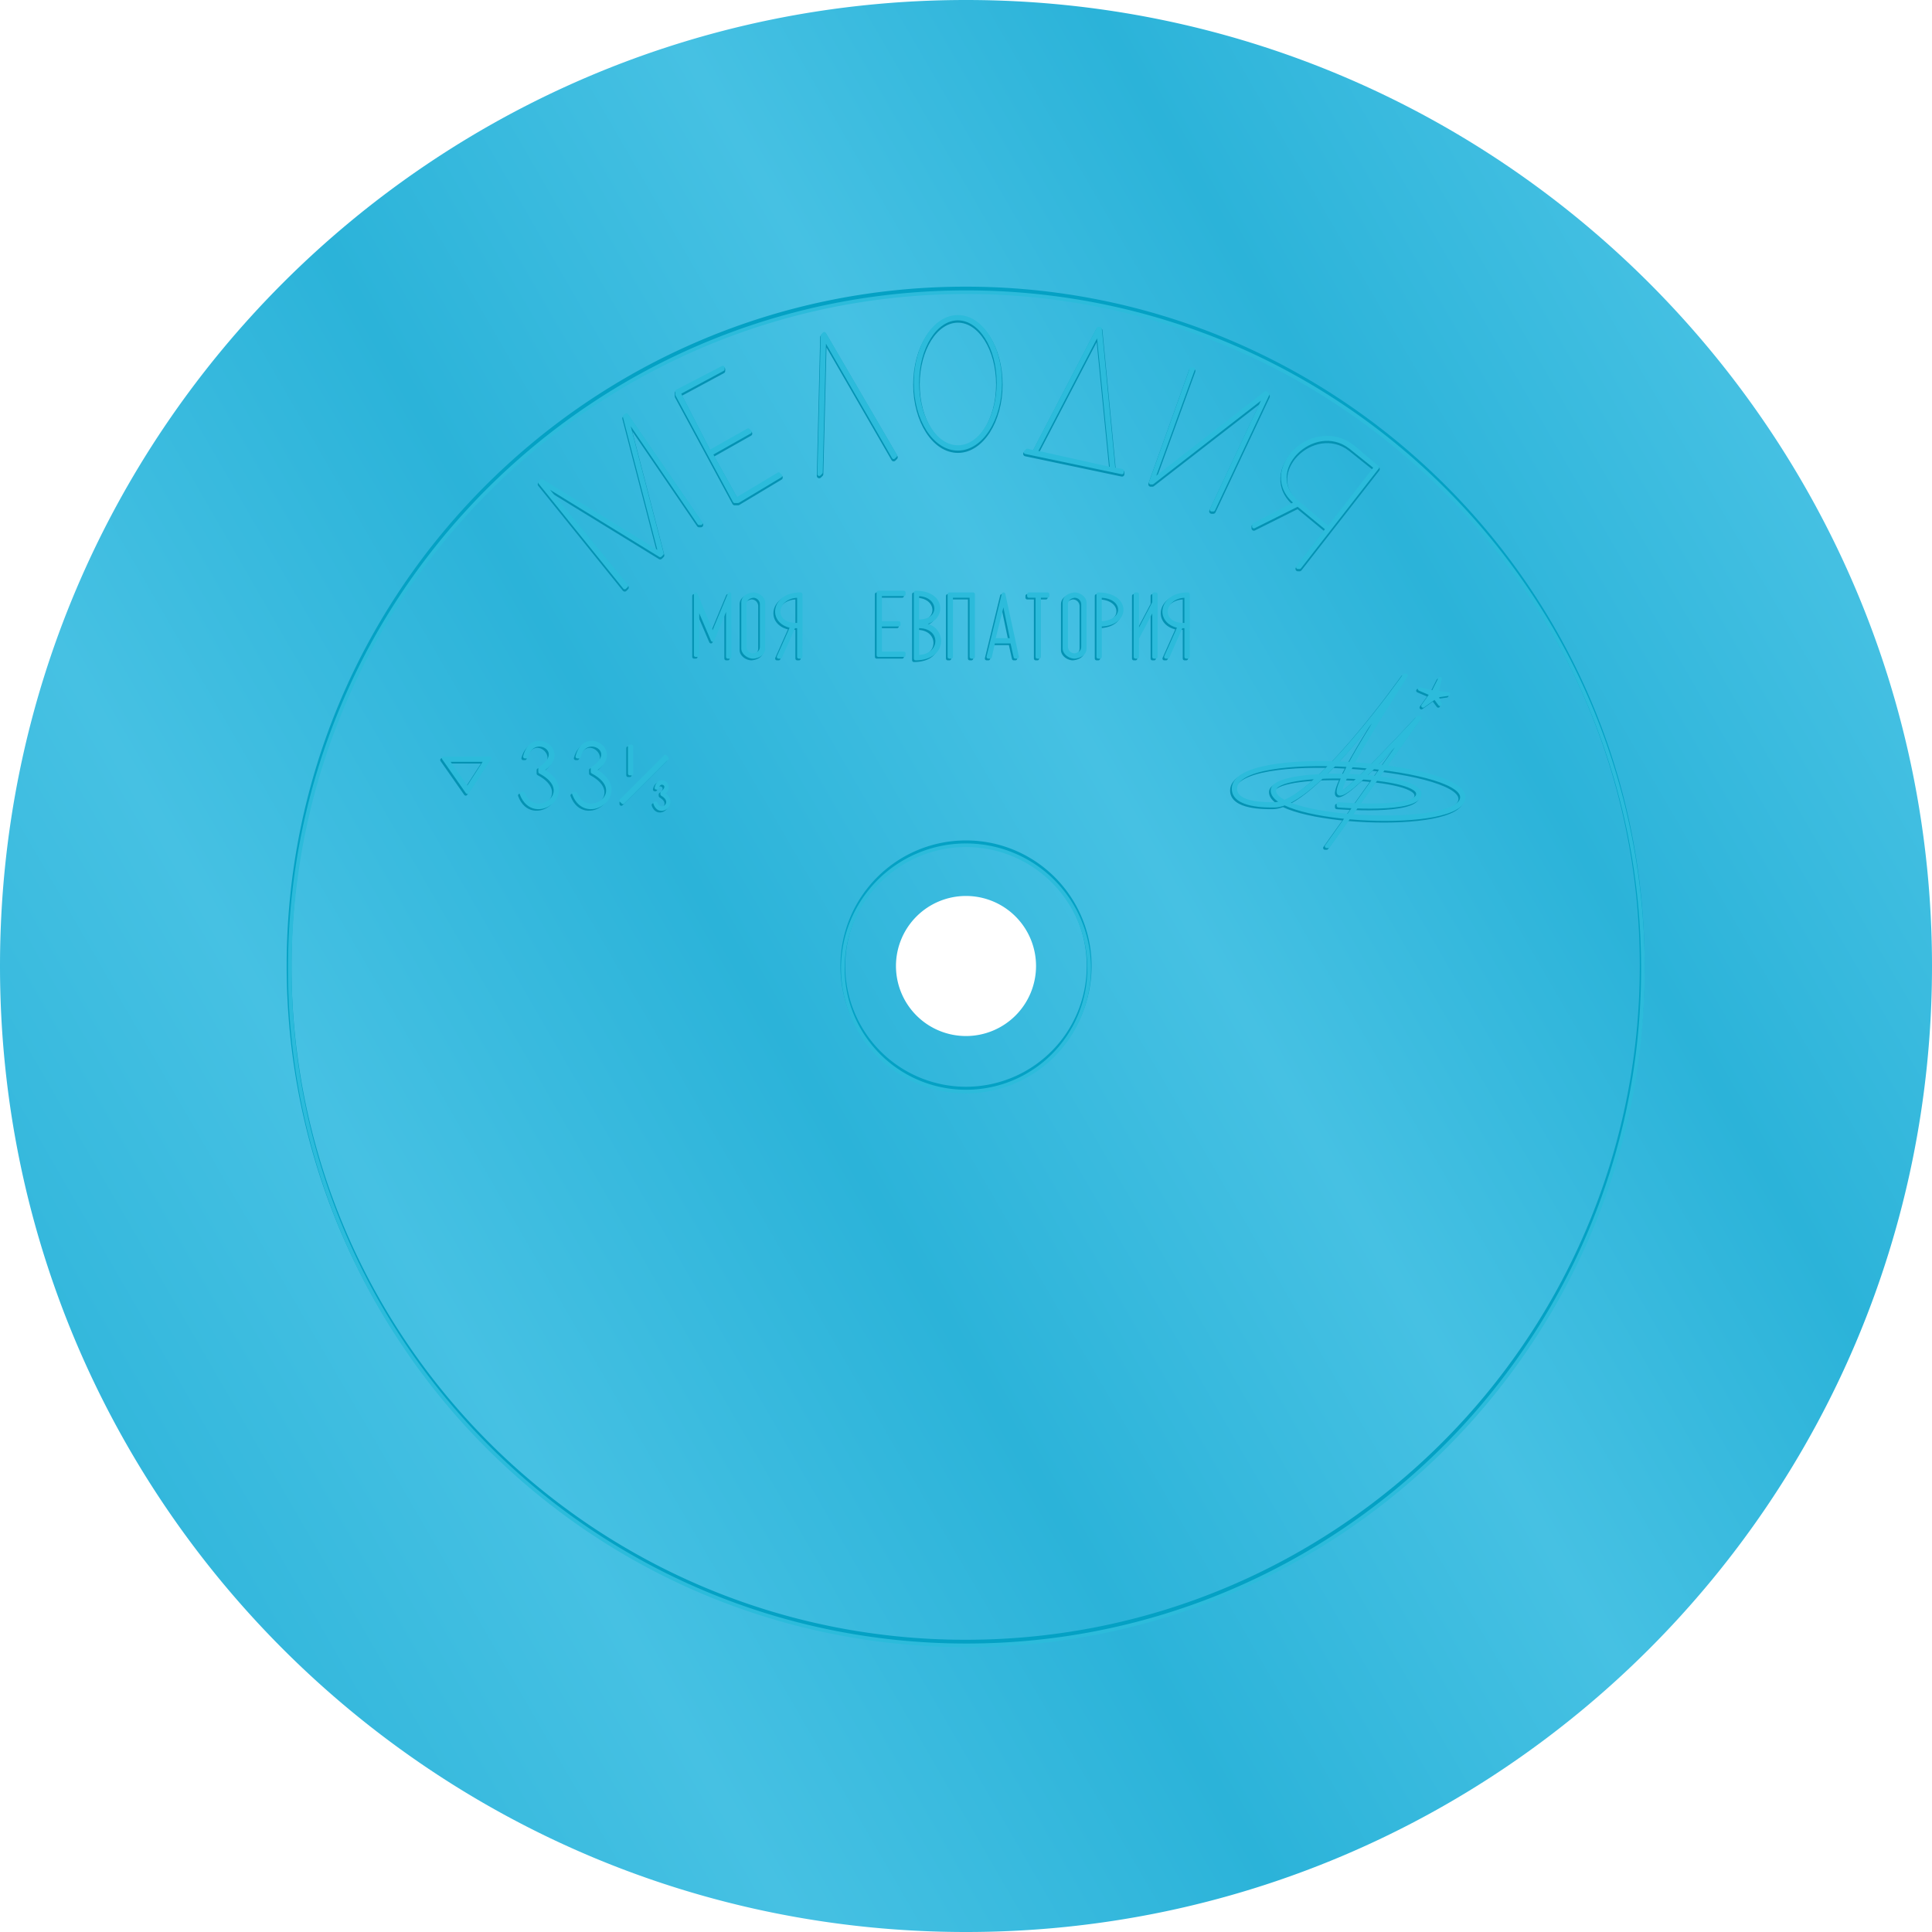 <?xml version="1.0" encoding="UTF-8"?>
<svg viewBox="0 0 800 800" xmlns="http://www.w3.org/2000/svg">
<defs><style>.cls-1 { fill: url(#linear-gradient); } .cls-1, .cls-2, .cls-3, .cls-4, .cls-5, .cls-6 { fill-rule: evenodd; } .cls-2, .cls-3, .cls-4, .cls-5, .cls-6 { fill: none;  stroke-linecap: round; stroke-linejoin: round; } .cls-4, .cls-6 { stroke: #0492b3; } .cls-2, .cls-4 { stroke-width: 2px; } .cls-3, .cls-5 { stroke: #2cbbdb; } .cls-3, .cls-5, .cls-6 { stroke-width: 1.5px; } .cls-2 { stroke: #04a1c4 }</style>
<linearGradient id="linear-gradient" y1="630.94" x2="800" y2="169.06" gradientUnits="userSpaceOnUse"><stop offset="0" stop-color="#2bb3d9"/><stop offset="0.219" stop-color="#46c1e3"/><stop offset="0.413" stop-color="#2bb3d9"/><stop offset="0.597" stop-color="#46c1e3"/><stop offset="0.765" stop-color="#2bb3d9"/><stop offset="0.939" stop-color="#46c1e3"/><stop offset="1" stop-color="#46c1e3"/></linearGradient></defs>
<path id="background_flexy" class="cls-1" d="M400,0C620.914,0,800,179.086,800,400S620.914,800,400,800,0,620.914,0,400,179.086,0,400,0Zm0,371a29,29,0,1,1-29,29A29,29,0,0,1,400,371Z"/>
<path id="circle-shadow" class="cls-2" d="M399.85,119.7C554.573,119.7,680,245.128,680,399.85S554.573,680,399.85,680,119.7,554.573,119.7,399.85,245.128,119.7,399.85,119.7ZM400,349a51,51,0,1,1-51,51A51,51,0,0,1,400,349Z"/>
<path id="circle" class="cls-3" d="M400.15,121C554.872,121,680.3,246.427,680.3,401.15S554.872,681.3,400.15,681.3,120,555.872,120,401.15,245.427,121,400.15,121ZM400,350a51,51,0,1,1-51,51A51,51,0,0,1,400,350Z"/>
<path id="trademark-shadow" class="cls-4" d="M223.655,200.543l35.019,43.423,0.7-.7h0l-35.019-42.723,49.026,30.116,0.7-.7-14.707-56.731,30.116,44.124h0.7l-30.816-44.824-0.7.7,14.708,56.731-49.026-30.116ZM299.3,152.918l-18.91,9.805v1.4L304.2,208.247h1.4l17.51-10.505-0.7-.7L304.9,207.547l-10.506-18.91,16.109-9.1-0.7-.7-16.108,9.105-12.607-24.513,18.21-9.805v-0.7Zm39.921,44.123,0.7-.7,1.4-56.03,28.716,49.726,0.7-.7L341.318,138.91l-0.7.7Zm85.446-9.1,39.921,8.405v-0.7l-3.5-.7-5.6-58.131h-0.7l-26.614,51.127-2.8-.7ZM493.3,153.618H494l-16.809,46.225,46.925-36.42,0.7,0.7L502.4,211.749h-0.7l22.412-47.625-46.925,36.419h-0.7Zm44.824,81.944,32.217-41.322s-4.253-3.5-9.105-7.7c-16.941-14.692-41.073,9.255-24.513,22.412-0.9.5-17.51,9.1-17.51,9.1v0.7l18.21-9.1,11.907,9.805v0.7l-11.907,15.408h0.7ZM396.648,131.906c9.67,0,17.509,12.23,17.509,27.315s-7.839,27.315-17.509,27.315-17.509-12.23-17.509-27.315S386.978,131.906,396.648,131.906Zm0,0.7c9.283,0,16.809,11.915,16.809,26.614s-7.526,26.614-16.809,26.614-16.809-11.915-16.809-26.614S387.365,132.607,396.648,132.607Zm32.217,55.329,25.914-49.726,5.6,56.73Zm140.775,6.3-10.5-8.405c-15.265-11.726-37.5,10.194-21.712,23.113,4.591,3.757,12.607,10.5,12.607,10.5Z"/>
<path id="trademark" class="cls-5" d="M223.655,199.843l35.019,43.423,0.7-.7h0l-35.019-42.723,49.026,30.116,0.7-.7-14.707-56.73,30.116,44.124h0.7l-30.816-44.824-0.7.7,14.708,56.73-49.026-30.116ZM299.3,152.217l-18.91,9.8v1.4L304.2,207.547h1.4l17.51-10.506-0.7-.7-17.509,10.5-10.506-18.91,16.109-9.105-0.7-.7-16.108,9.1-12.607-24.513,18.21-9.805v-0.7Zm39.921,44.124,0.7-.7,1.4-56.03,28.716,49.727,0.7-.7L341.318,138.21l-0.7.7Zm85.446-9.105,39.921,8.4v-0.7l-3.5-.7-5.6-58.131h-0.7l-26.614,51.127-2.8-.7ZM493.3,152.918H494l-16.809,46.224,46.925-36.419,0.7,0.7L502.4,211.049h-0.7l22.412-47.626-46.925,36.42h-0.7Zm44.824,81.943,32.217-41.322s-4.253-3.5-9.105-7.7c-16.941-14.691-41.073,9.256-24.513,22.412-0.9.5-17.51,9.1-17.51,9.1v0.7l18.21-9.1,11.907,9.8v0.7l-11.907,15.408h0.7ZM396.648,131.206c9.67,0,17.509,12.229,17.509,27.315s-7.839,27.314-17.509,27.314-17.509-12.229-17.509-27.314S386.978,131.206,396.648,131.206Zm0,0.7c9.283,0,16.809,11.916,16.809,26.615s-7.526,26.614-16.809,26.614-16.809-11.916-16.809-26.614S387.365,131.906,396.648,131.906Zm32.217,55.33,25.914-49.727,5.6,56.731Zm140.775,6.3-10.5-8.4c-15.265-11.727-37.5,10.194-21.712,23.112,4.591,3.757,12.607,10.506,12.607,10.506Z"/>
<path id="song-shadow" class="cls-6" d="M311.2,247.468a3.5,3.5,0,0,1,3.5,3.5v17.509c0,3.275-3.5,3.5-3.5,3.5a3.5,3.5,0,0,1-3.5-3.5V250.97C307.7,247.7,311.2,247.468,311.2,247.468Zm67.236,25.914V246.067c12.229,0,11.282,12.607,2.179,12.607v0.7C389.74,259.375,391.788,273.382,378.438,273.382Zm-91.048-1.4h0.7V250.97l6.3,14.708,6.3-15.408v22.412h0.7V246.768l-7,16.809-7-16.809v25.213Zm86.146-25.213v-0.7H363.03v25.914h10.506v-0.7H363.73V259.375h7.7v-0.7h-7.7V246.768h9.806Zm18.91,25.914h0.7V247.468h8.4v25.214h0.7V246.768h-9.8v25.914Zm32.917-25.914h7.7v0.7h-3.5v25.214h-0.7V247.468h-3.5v-0.7Zm44.124,0v25.914h0.7v-7.7l7-13.308v21.012h0.7V246.768h-0.7v3.5l-7,13.307V246.768h-0.7Zm-15.408,0v25.914h0.7V259.375C466.862,259.375,466.847,246.768,454.079,246.768ZM491.2,272.682s0.088-25.914,0-25.914c-11.325-.173-13.294,11.643-3.5,13.307-0.274.694-5.6,12.607-5.6,12.607h0.7l5.6-12.607h2.1v12.607h0.7Zm-82.644,0h0.7l1.4-6.3h7.705l1.4,6.3h0.7l-5.6-25.914Zm6.3-23.813-4.2,16.809h7.705Zm-35.719,23.813V246.768c10.026,0,10.264,11.206.679,11.206v2.1C389.889,260.075,389.863,272.682,379.139,272.682Zm65.134-25.214a3.5,3.5,0,0,1,3.5,3.5v17.509c0,3.275-3.5,3.5-3.5,3.5a3.5,3.5,0,0,1-3.5-3.5V250.97C440.772,247.7,444.273,247.468,444.273,247.468Zm0-.7c1.934,0,4.2,1.568,4.2,3.5v18.91c0,3.274-4.2,3.5-4.2,3.5-1.934,0-4.2-1.568-4.2-3.5V250.27C440.071,247,444.273,246.768,444.273,246.768Zm10.506,0.7c10.878,0,11.138,11.206,0,11.206V247.468Zm35.719,0c-10.193-.169-12.139,12.541,0,11.907V247.468ZM330.813,272.682s0.087-25.914,0-25.914c-11.326-.173-13.3,11.643-3.5,13.307-0.274.694-5.6,12.607-5.6,12.607h0.7l5.6-12.607h2.1v12.607h0.7Zm-0.7-25.214c-10.193-.169-12.139,12.541,0,11.907V247.468Zm-18.91-.7c1.934,0,4.2,1.568,4.2,3.5v18.91c0,3.274-4.2,3.5-4.2,3.5-1.934,0-4.2-1.568-4.2-3.5V250.27C307,247,311.2,246.768,311.2,246.768Z"/>
<path id="song" class="cls-5" d="M311.9,246.768a3.5,3.5,0,0,1,3.5,3.5v17.509c0,3.274-3.5,3.5-3.5,3.5a3.5,3.5,0,0,1-3.5-3.5V250.27C308.4,247,311.9,246.768,311.9,246.768Zm67.236,25.914V245.367c12.863,0,11.643,12.607,2.179,12.607v0.7C391.26,258.674,392.442,272.594,379.139,272.682Zm-91.049-1.4h0.7V250.27l6.3,14.708,6.3-15.409v22.412h0.7V246.067l-7,16.809-7-16.809v25.214Zm86.146-25.214v-0.7H363.73v25.914h10.506v-0.7h-9.805V258.674h7.7v-0.7h-7.7V246.067h9.805Zm18.91,25.914h0.7V246.768h8.4v25.213h0.7V246.067h-9.805v25.914Zm32.918-25.914h7.7v0.7h-3.5v25.213h-0.7V246.768h-3.5v-0.7Zm44.123,0v25.914h0.7v-7.7l7-13.307v21.011h0.7V246.067h-0.7v3.5l-7,13.307V246.067h-0.7Zm-15.408,0v25.914h0.7V258.674C467.562,258.674,467.548,246.067,454.779,246.067Zm37.12,25.914s0.087-25.914,0-25.914c-11.326-.173-13.3,11.643-3.5,13.308-0.274.694-5.6,12.606-5.6,12.606h0.7l5.6-12.606h2.1v12.606h0.7Zm-82.644,0h0.7l1.4-6.3h7.7l1.4,6.3h0.7l-5.6-25.914Zm6.3-23.812-4.2,16.809h7.7Zm-35.719,23.812V246.067c9.883,0,10.692,11.206.679,11.206v2.1C390.835,259.375,390.524,271.981,379.839,271.981Zm65.135-25.213a3.5,3.5,0,0,1,3.5,3.5v17.509c0,3.274-3.5,3.5-3.5,3.5a3.5,3.5,0,0,1-3.5-3.5V250.27C441.472,247,444.974,246.768,444.974,246.768Zm0-.7c1.934,0,4.2,1.568,4.2,3.5v18.91c0,3.275-4.2,3.5-4.2,3.5-1.934,0-4.2-1.568-4.2-3.5v-18.91C440.772,246.3,444.974,246.067,444.974,246.067Zm10.5,0.7c10.878,0,11.139,11.206,0,11.206V246.768Zm35.72,0c-10.194-.169-12.14,12.541,0,11.906V246.768ZM331.513,271.981s0.087-25.914,0-25.914c-11.326-.173-13.294,11.643-3.5,13.308-0.273.694-5.6,12.606-5.6,12.606h0.7l5.6-12.606h2.1v12.606h0.7Zm-0.7-25.213c-10.194-.169-12.139,12.541,0,11.906V246.768Zm-18.91-.7c1.934,0,4.2,1.568,4.2,3.5v18.91c0,3.275-4.2,3.5-4.2,3.5-1.934,0-4.2-1.568-4.2-3.5v-18.91C307.7,246.3,311.9,246.067,311.9,246.067Z"/>
<path id="speed-shadow" class="cls-6" d="M183.034,314.7l9.805,14.008,9.1-14.008h-18.91Zm1.4,0.7,8.405,11.907,7.7-11.907H184.434Zm75.641-5.6h0.7v11.206h-0.7V309.8Zm-2.8,23.113v-0.7l17.51-17.509h0.7ZM217.352,314c3.6-11.971,17.018.321,5.6,4.9v1.4c15.769,8.308-2.036,21.442-7,9.1h-0.7c5.049,13.575,24.28-.98,8.4-9.1v-0.7c11.879-7.215-3.754-17.593-7-5.6h0.7Zm54.024,12.92c0.865-4.253,6.494-1.055,2.122,2.049v0.586c5.972,3.472-.784,8.726-2.652,3.8h-0.265c1.931,5.732,9.394-.368,3.182-4.1,4.645-3.192-1.5-7.545-2.652-2.342h0.265ZM239.064,314c3.6-11.971,17.017.321,5.6,4.9v1.4c15.768,8.308-2.036,21.442-7,9.1h-0.7c5.048,13.575,24.279-.98,8.4-9.1v-0.7c11.878-7.215-3.755-17.593-7-5.6h0.7Z"/>
<path id="speed" class="cls-5" d="M183.734,314l9.8,14.007L202.644,314h-18.91Zm1.4,0.7,8.4,11.906,7.7-11.906H185.135Zm75.64-5.6h0.7v11.206h-0.7V309.1Zm-2.8,23.112-0.7-.7,18.21-18.21,0.7,0.7ZM218.052,313.3c2.285-10.175,17.149-2.524,5.6,4.9v1.4c15.769,8.308-2.071,20.877-7,9.1h-0.7c5.1,13.712,24.808-.881,8.405-9.806,12.266-7.637-3.966-18.051-7-5.6h0.7Zm21.712,0c2.284-10.175,17.149-2.524,5.6,4.9v1.4c15.769,8.308-2.071,20.877-7,9.1h-0.7c5.1,13.712,24.808-.881,8.4-9.806,12.266-7.637-3.966-18.051-7-5.6h0.7Zm32.313,12.921c0.865-4.253,6.494-1.055,2.121,2.049v0.586c5.972,3.472-.784,8.725-2.652,3.805h-0.265c1.931,5.731,9.395-.368,3.183-4.1,4.645-3.192-1.5-7.545-2.653-2.342h0.266Z"/>
<path id="logo-shadow" class="cls-6" d="M553.532,334.315v-0.7s32.917,2.786,32.917-4.2c0-8.261-59.531-10.051-59.531-1.4,0,12.359,77.741,15.923,77.741,2.8,0-13.37-93.85-20.846-93.85-3.5,0,6.637,13.26,6.3,16.109,6.3,16.375,0,53.928-53.228,53.928-53.228h0.7s-31.341,48.326-26.614,48.326c2.951,0,31.516-30.817,31.516-30.817h0.7l-37.82,53.229h-0.7L585.049,300s-25.623,29.416-30.817,29.416c-5.894,0,25.914-47.626,25.914-47.626s-35.845,52.529-53.228,52.529c-2.927,0-16.809.291-16.809-7,0-18.112,95.251-10.8,95.251,3.5,0,14.349-79.143,10.3-79.143-2.8,0-9.32,60.933-7.515,60.933,1.4C587.15,337.081,553.532,334.315,553.532,334.315Zm35.719-42.023,4.2-4.2,1.4,2.8-1.4-2.8h0l1.4-4.2-1.4,4.2-4.2-1.4,4.2,1.4Zm-0.7.7,4.9-3.5,2.1,2.8-1.4-3.5,4.9-.7-4.9-.7,1.4-5.6-2.8,5.6-5.6-1.4,4.9,2.1Z"/>
<path id="logo" class="cls-5" d="M554.232,333.614v-0.7s32.918,2.785,32.918-4.2c0-8.262-59.532-10.051-59.532-1.4,0,12.359,77.742,15.923,77.742,2.8,0-13.369-93.851-20.845-93.851-3.5,0,6.637,13.261,6.3,16.109,6.3,16.375,0,53.929-53.229,53.929-53.229h0.7s-31.341,48.326-26.614,48.326c2.951,0,31.517-30.816,31.517-30.816h0.7l-37.82,53.228h-0.7L585.749,299.3s-25.622,29.416-30.816,29.416c-5.895,0,25.913-47.626,25.913-47.626S545,333.614,527.618,333.614c-2.927,0-16.809.291-16.809-7,0-18.111,95.251-10.8,95.251,3.5,0,14.35-79.142,10.3-79.142-2.8,0-9.32,60.932-7.515,60.932,1.4C587.85,336.38,554.232,333.614,554.232,333.614Zm35.719-42.022,4.2-4.2,1.4,2.8-1.4-2.8h0l1.4-4.2-1.4,4.2-4.2-1.4,4.2,1.4Zm-0.7.7,4.9-3.5,2.1,2.8-1.4-3.5,4.9-.7-4.9-.7,1.4-5.6-2.8,5.6-5.6-1.4,4.9,2.1Z"/>
</svg>
